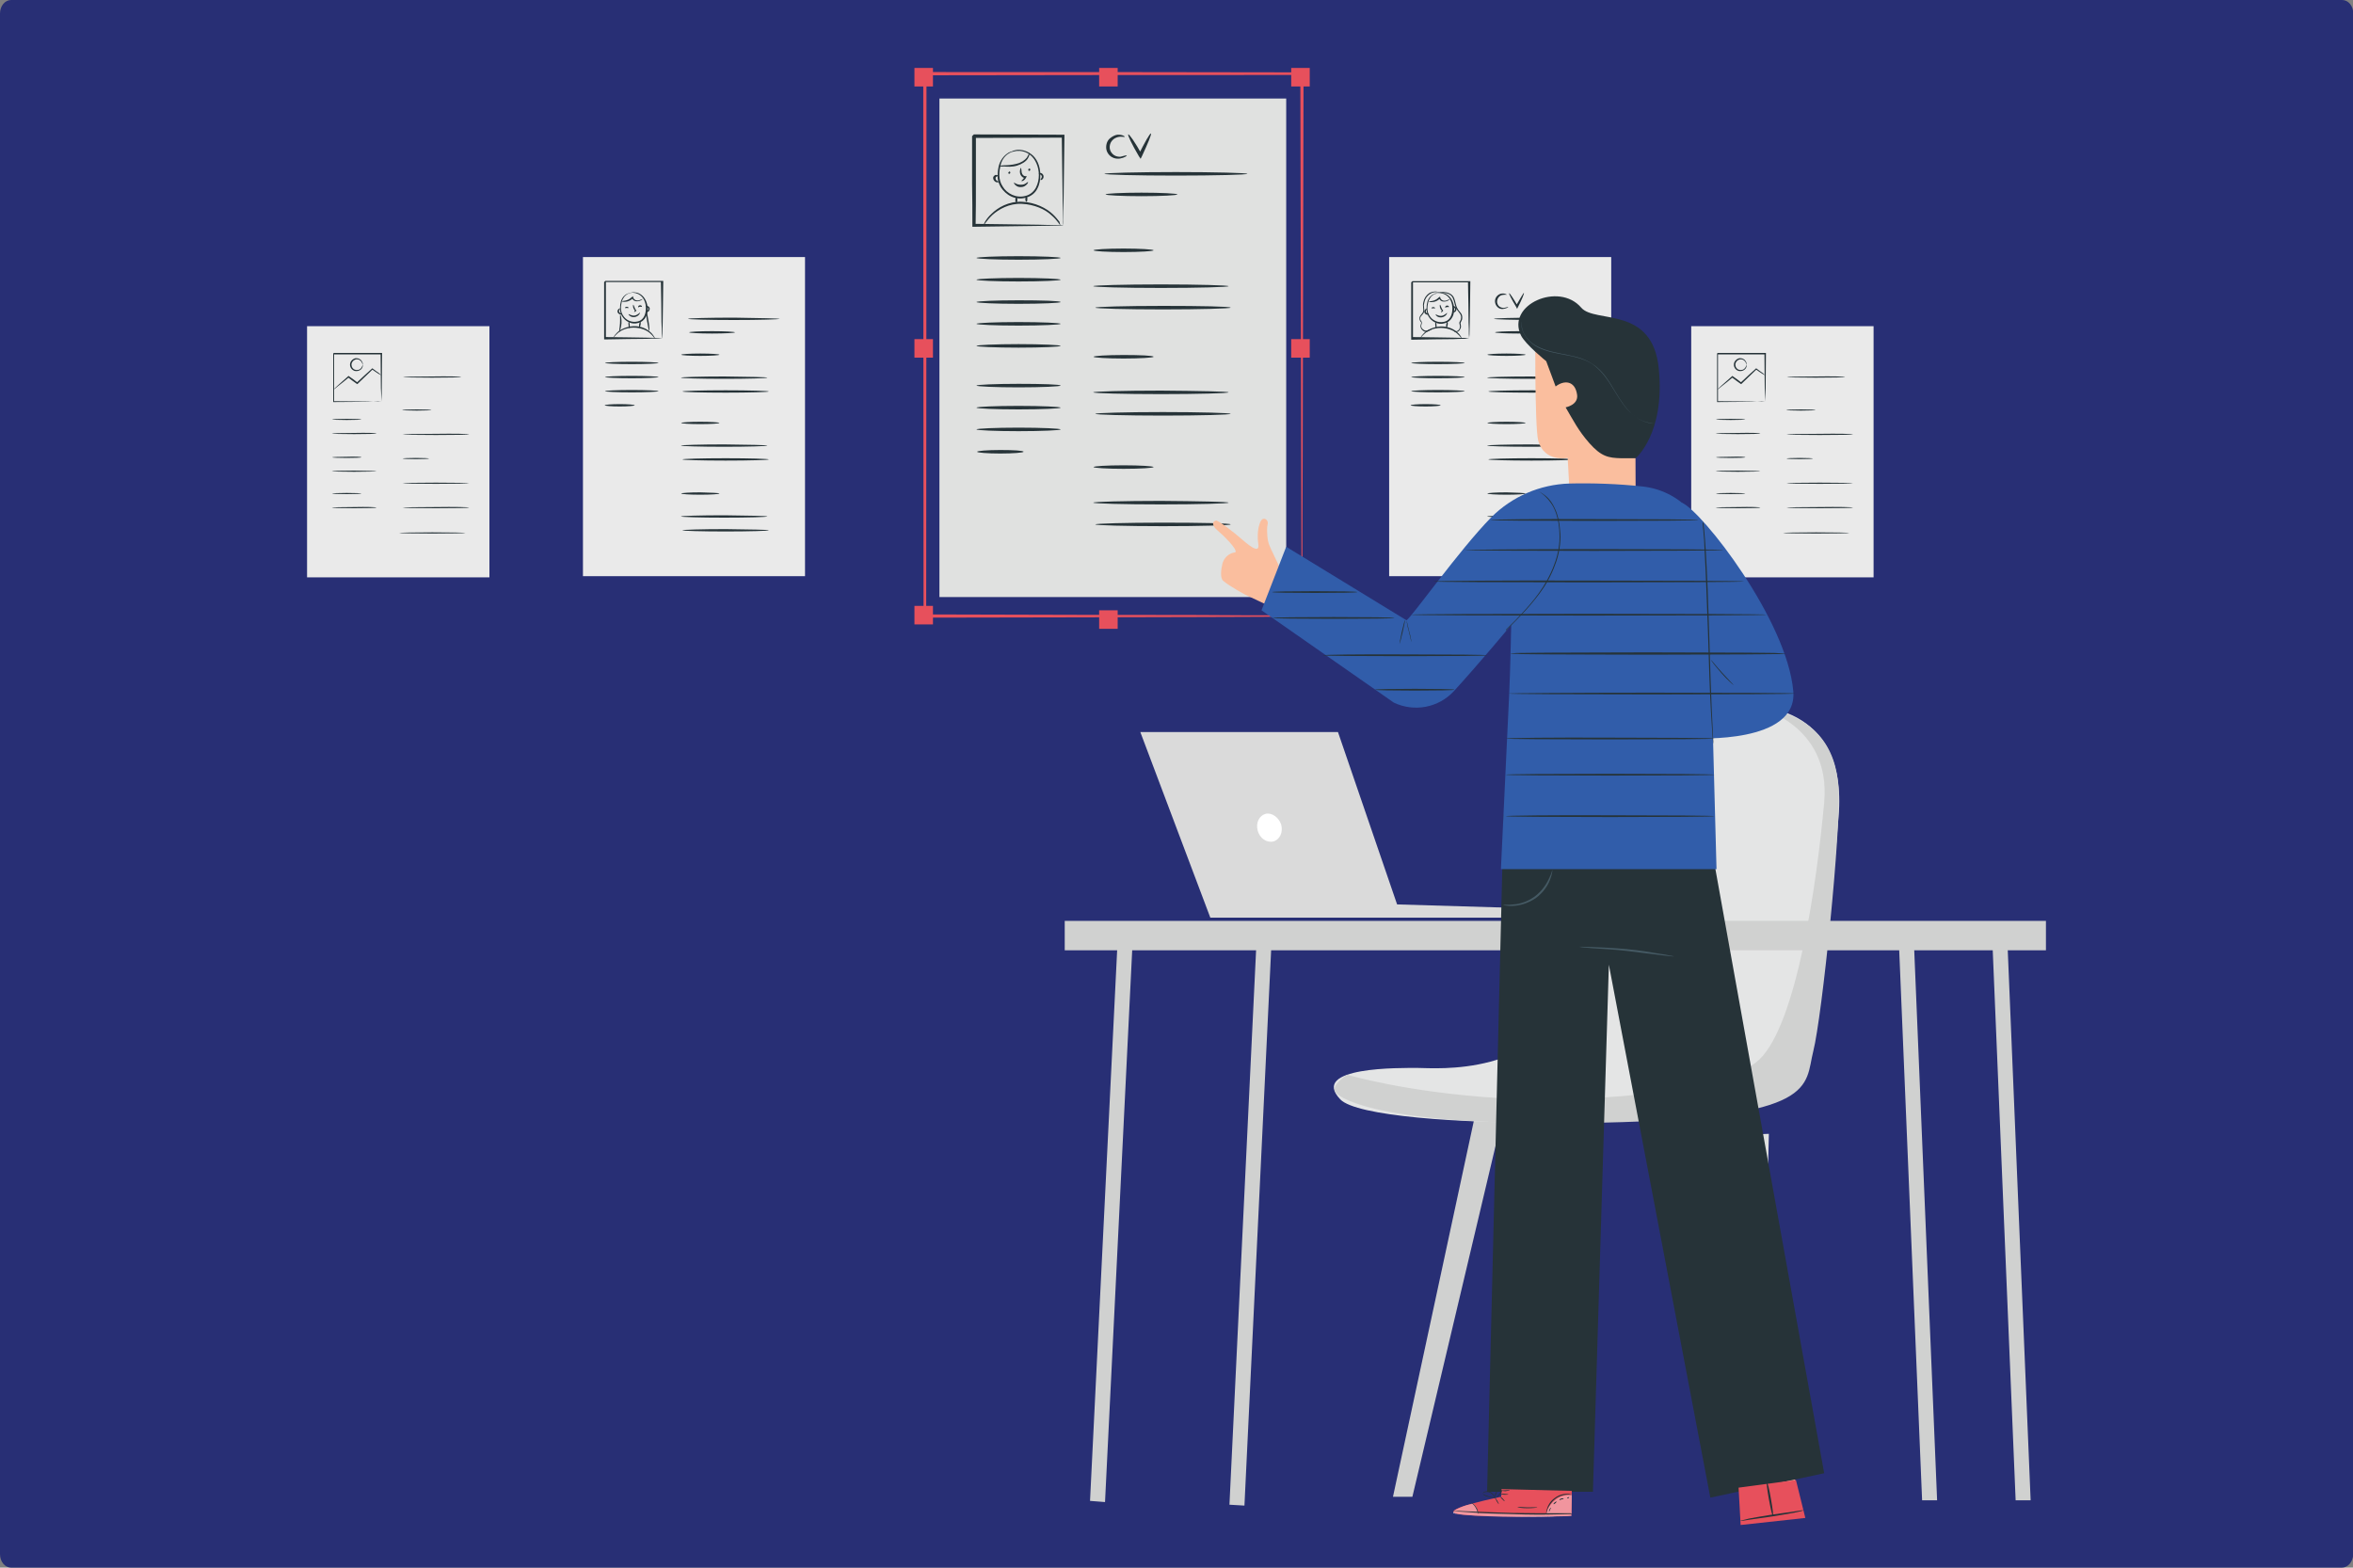 <?xml version="1.0" encoding="utf-8"?>
<!-- Generator: Adobe Illustrator 28.1.0, SVG Export Plug-In . SVG Version: 6.00 Build 0)  -->
<svg version="1.1" id="Layer_1" xmlns="http://www.w3.org/2000/svg" xmlns:xlink="http://www.w3.org/1999/xlink" x="0px" y="0px"
	 viewBox="0 0 800 533" style="enable-background:new 0 0 800 533;" xml:space="preserve">
<rect x="0" y="0" width="800" height="533" fill="#808080" stroke="none"/>
<style type="text/css">
	.st0{fill:#282F75;}
	.st1{fill:#D0D1D0;}
	.st2{fill:#E4E5E5;}
	.st3{fill:#DADADA;}
	.st4{fill:#FFFFFF;}
	.st5{fill:#EAEAEA;}
	.st6{fill:#263338;}
	.st7{fill:#E7505C;}
	.st8{fill:#E0E1E0;}
	.st9{fill:#FABE9E;}
	.st10{fill:#455A64;}
	.st11{fill:#315DAA;}
	.st12{fill:#F1959E;}
	.st13{fill:#F8BFC4;}
</style>
<path class="st0" d="M796.2,533H3.8c-2.1,0-3.8-2-3.8-4.6V4.6C0,2,1.7,0,3.8,0h792.5c2.1,0,3.8,2,3.8,4.6v523.8
	C800,531,798.3,533,796.2,533z"/>
<g>
	<g>
		<polygon class="st1" points="565.2,374.5 593.6,508.9 600.2,508.9 576.4,374.5 		"/>
		<polygon class="st1" points="511.7,376 480.2,508.9 473.6,508.9 502.3,375.5 		"/>
		<path class="st2" d="M594.4,240.1c0,0,34.1-2,30.7,37.6c-3.4,39.5-5.4,79.6-18.1,93.2c-12.7,13.6-140.6,14.1-151.3,2.9
			s20.5-10.7,26.4-10.7s42,3.4,53.7-27.4C547.6,305,544.7,238.1,594.4,240.1"/>
		<path class="st1" d="M596.6,240.2c0,0,26.1,5.4,23.6,32.7c-2.5,27.4-9.3,75.1-22,87.3c-12.7,12.2-62.4,14.8-89.3,13.1
			c-31.2-2-50.9-7.9-50.9-7.9s-5.7,3.6-3.9,6c1.8,2.4,17,11.9,90.7,10.3c73.9-1.6,68.7-12.5,71.7-24.3s9.5-75.3,8.6-89.3
			C624.3,254.1,617.3,242.7,596.6,240.2"/>
		<path class="st3" d="M575.2,293.4c0,2,1.3,3.6,2.8,3.6c1.6,0,2.8-1.7,2.8-3.6s-1.3-3.6-2.8-3.6
			C576.4,289.7,575.2,291.4,575.2,293.4"/>
		<path class="st3" d="M577.1,277.4c0.2,0.1-0.9,2-1,5.3c0,1.7,0.3,3.6,1.3,5.6c0.5,1,1.1,2,1.9,2.7c0.4,0.4,0.9,0.8,1.3,1.4
			s0.7,1.5,0.5,2.2c-0.3,1.5-1.1,2.5-1.5,3.5c-0.3,1.1-0.4,2.3-0.4,3.3c0,2.2,0.7,4,1.5,5.5c1.6,2.9,3.4,4.1,3.3,4.2
			c0,0-0.5-0.2-1.3-0.8c-0.8-0.6-1.8-1.6-2.6-3.1c-0.9-1.5-1.7-3.5-1.8-5.8c0-1.2,0-2.4,0.4-3.6c0.4-1.2,1.2-2.3,1.4-3.4
			c0.3-1.1-0.6-1.9-1.5-2.7c-0.9-1-1.5-2-2-3c-1-2.1-1.3-4.2-1.1-6c0.1-1.8,0.5-3,0.9-3.9C576.7,277.8,577,277.4,577.1,277.4"/>
		<path class="st3" d="M569.4,288.7c0.2,0,0,0.9,0.4,2.1c0.3,1.2,1.3,2.7,2.8,3.8c1.6,1.1,3.3,1.5,4.6,1.7c1.3,0.2,2.2,0.2,2.2,0.4
			c0,0.1-0.8,0.3-2.2,0.3s-3.3-0.3-5.1-1.6c-1.8-1.3-2.7-3.1-2.9-4.5C568.9,289.5,569.3,288.7,569.4,288.7"/>
		<polygon class="st1" points="653.5,510.1 658.6,510.1 650.5,315.3 645.4,315.5 		"/>
		<polygon class="st1" points="370.6,510.3 375.7,510.7 385.3,315.7 380.2,315.4 		"/>
		<polygon class="st1" points="418,511.6 423.1,511.9 432.4,318.4 427.3,318.1 		"/>
		<polygon class="st1" points="685.3,510.1 690.4,510.1 682.3,315.4 677.2,315.6 		"/>
		<rect x="362" y="313.1" class="st1" width="333.6" height="10"/>
		<polygon class="st3" points="387.7,248.9 411.5,312 519.5,312 518.8,308.8 475,307.5 454.9,248.9 		"/>
		<path class="st4" d="M435.6,280.4c0.7,2.6-0.5,5.1-2.7,5.7c-2.3,0.5-4.6-1.1-5.3-3.7c-0.7-2.6,0.5-5.1,2.7-5.7
			C432.4,276.2,434.8,277.9,435.6,280.4"/>
	</g>
	<rect x="575" y="110.9" class="st5" width="62" height="85.4"/>
	<g>
		<path class="st6" d="M627.3,128.2c0,0.1-4.4,0.2-9.9,0.2s-9.9-0.1-9.9-0.2c0-0.1,4.4-0.2,9.9-0.2
			C622.7,127.9,627.3,128,627.3,128.2"/>
		<path class="st6" d="M617.3,139.4c0,0.1-2.3,0.2-5,0.2s-5-0.1-5-0.2c0-0.1,2.3-0.2,5-0.2C615.1,139.2,617.3,139.3,617.3,139.4"/>
		<path class="st6" d="M593.4,142.6c0,0.1-2.3,0.2-5,0.2s-5-0.1-5-0.2c0-0.1,2.3-0.2,5-0.2C591.3,142.4,593.4,142.5,593.4,142.6"/>
		<path class="st6" d="M598.5,147.4c0,0.1-3.3,0.2-7.6,0.2c-4.1,0-7.6-0.1-7.6-0.2c0-0.1,3.3-0.2,7.6-0.2
			C595.2,147.1,598.5,147.2,598.5,147.4"/>
		<path class="st6" d="M593.4,155.5c0,0.1-2.3,0.2-5,0.2s-5-0.1-5-0.2s2.3-0.2,5-0.2C591.3,155.2,593.4,155.3,593.4,155.5"/>
		<path class="st6" d="M598.5,160.2c0,0.1-3.3,0.2-7.6,0.2c-4.1,0-7.6-0.1-7.6-0.2s3.3-0.2,7.6-0.2
			C595.2,160.1,598.5,160.1,598.5,160.2"/>
		<path class="st6" d="M593.4,167.8c0,0.1-2.3,0.2-5,0.2s-5-0.1-5-0.2c0-0.1,2.3-0.2,5-0.2C591.3,167.6,593.4,167.7,593.4,167.8"/>
		<path class="st6" d="M598.5,172.6c0,0.1-3.3,0.2-7.6,0.2c-4.1,0-7.6-0.1-7.6-0.2s3.3-0.2,7.6-0.2
			C595.2,172.3,598.5,172.4,598.5,172.6"/>
		<path class="st6" d="M630,147.7c0,0.1-5.1,0.2-11.3,0.2c-6.3,0-11.3-0.1-11.3-0.2c0-0.1,5.1-0.2,11.3-0.2
			C624.9,147.4,630,147.5,630,147.7"/>
		<path class="st6" d="M616.4,155.9c0,0.1-2,0.2-4.5,0.2c-2.5,0-4.5-0.1-4.5-0.2c0-0.1,2-0.2,4.5-0.2
			C614.3,155.7,616.4,155.8,616.4,155.9"/>
		<path class="st6" d="M630,164.3c0,0.1-5.1,0.2-11.3,0.2c-6.3,0-11.3-0.1-11.3-0.2s5.1-0.2,11.3-0.2
			C624.9,164.1,630,164.2,630,164.3"/>
		<path class="st6" d="M630,172.6c0,0.1-5.1,0.2-11.3,0.2c-6.3,0-11.3-0.1-11.3-0.2s5.1-0.2,11.3-0.2
			C624.9,172.3,630,172.4,630,172.6"/>
		<path class="st6" d="M628.8,181.2c0,0.1-5.1,0.2-11.3,0.2c-6.3,0-11.3-0.1-11.3-0.2c0-0.1,5.1-0.2,11.3-0.2
			C623.7,181,628.8,181.1,628.8,181.2"/>
		<path class="st6" d="M600.1,136.5c0,0,0-0.4,0-1.2c0-1,0-2.1-0.1-3.3c0-3.1-0.1-7.1-0.1-11.7l0.2,0.2c-4.8,0-10.3,0-16.2,0
			c-0.1,0.1,0.4-0.4,0.2-0.2l0,0l0,0l0,0l0,0v0.1v0.1v0.3v0.6v1.1c0,0.7,0,1.5,0,2.2c0,1.5,0,2.8,0,4.2c0,2.7,0,5.3,0,7.7l-0.2-0.2
			c4.6,0,8.6,0.1,11.7,0.1c1.3,0,2.4,0,3.3,0.1C599.7,136.5,600.1,136.5,600.1,136.5s-0.4,0-1.1,0c-1,0-2.1,0-3.2,0.1
			c-3.1,0-7.2,0.1-11.8,0.1h-0.2v-0.2c0-2.4,0-4.9,0-7.7c0-1.4,0-2.7,0-4.2c0-0.7,0-1.5,0-2.2v-1.1v-0.6v-0.3v-0.1v-0.1l0,0l0,0l0,0
			l0,0c-0.2,0.2,0.3-0.3,0.2-0.2c5.9,0,11.4,0,16.2,0h0.2v0.2c0,4.7-0.1,8.6-0.1,11.8c0,1.3,0,2.4-0.1,3.2
			C600.1,136.1,600.1,136.5,600.1,136.5"/>
		<path class="st6" d="M600.1,127.6c0,0-0.3-0.2-0.9-0.5c-0.8-0.5-1.5-1-2.2-1.5h0.2c-1.7,1.6-3.2,3.1-5,4.8l-0.1,0.1l-0.1,0.1
			l-0.2-0.1c-1.1-0.8-2.1-1.5-3-2.2h0.3c-1.2,1-2.5,2.1-3.7,3c-0.9,0.8-1.5,1.2-1.5,1.1c0,0,0.5-0.5,1.4-1.3
			c1.2-1.1,2.5-2.2,3.6-3.2l0.1-0.1l0.1,0.1c1,0.7,2,1.4,3,2.2h-0.3l0.1-0.1c1.8-1.7,3.3-3.1,5.1-4.7l0.1-0.1l0.1,0.1
			c0.7,0.5,1.4,1.1,2.2,1.6C599.9,127.3,600.1,127.6,600.1,127.6"/>
		<path class="st6" d="M593.8,124c-0.1,0,0-0.8-0.9-1.5c-0.4-0.3-1.1-0.5-1.7-0.2c-0.6,0.2-1.2,0.9-1.2,1.7c0,0.8,0.5,1.5,1.2,1.7
			c0.6,0.2,1.3,0.1,1.7-0.2C593.8,124.8,593.7,124,593.8,124c0-0.1,0.3,0.9-0.7,1.7c-0.5,0.4-1.3,0.6-2.1,0.4
			c-0.8-0.3-1.5-1.1-1.5-2.1c0-1,0.7-1.8,1.5-2.1c0.8-0.3,1.6,0,2.1,0.4C594.1,123.3,593.8,124.1,593.8,124"/>
	</g>
	<rect x="104.4" y="110.9" class="st5" width="62" height="85.4"/>
	<g>
		<path class="st6" d="M156.8,128.2c0,0.1-4.4,0.2-9.9,0.2c-5.5,0-9.9-0.1-9.9-0.2c0-0.1,4.4-0.2,9.9-0.2
			C152.2,127.9,156.8,128,156.8,128.2"/>
		<path class="st6" d="M146.7,139.4c0,0.1-2.3,0.2-5,0.2s-5-0.1-5-0.2c0-0.1,2.3-0.2,5-0.2S146.7,139.3,146.7,139.4"/>
		<path class="st6" d="M122.9,142.6c0,0.1-2.3,0.2-5,0.2c-2.7,0-5-0.1-5-0.2c0-0.1,2.3-0.2,5-0.2
			C120.7,142.4,122.9,142.5,122.9,142.6"/>
		<path class="st6" d="M128,147.4c0,0.1-3.3,0.2-7.6,0.2c-4.1,0-7.6-0.1-7.6-0.2c0-0.1,3.3-0.2,7.6-0.2
			C124.7,147.1,128,147.2,128,147.4"/>
		<path class="st6" d="M122.9,155.5c0,0.1-2.3,0.2-5,0.2c-2.7,0-5-0.1-5-0.2s2.3-0.2,5-0.2C120.7,155.2,122.9,155.3,122.9,155.5"/>
		<path class="st6" d="M128,160.2c0,0.1-3.3,0.2-7.6,0.2c-4.1,0-7.6-0.1-7.6-0.2s3.3-0.2,7.6-0.2C124.7,160.1,128,160.1,128,160.2"
			/>
		<path class="st6" d="M122.9,167.8c0,0.1-2.3,0.2-5,0.2c-2.7,0-5-0.1-5-0.2c0-0.1,2.3-0.2,5-0.2
			C120.7,167.6,122.9,167.7,122.9,167.8"/>
		<path class="st6" d="M128,172.6c0,0.1-3.3,0.2-7.6,0.2c-4.1,0-7.6-0.1-7.6-0.2s3.3-0.2,7.6-0.2C124.7,172.3,128,172.4,128,172.6"
			/>
		<path class="st6" d="M159.5,147.7c0,0.1-5.1,0.2-11.3,0.2c-6.3,0-11.3-0.1-11.3-0.2c0-0.1,5.1-0.2,11.3-0.2
			C154.4,147.4,159.5,147.5,159.5,147.7"/>
		<path class="st6" d="M145.9,155.9c0,0.1-2,0.2-4.5,0.2c-2.5,0-4.5-0.1-4.5-0.2c0-0.1,2-0.2,4.5-0.2
			C143.8,155.7,145.9,155.8,145.9,155.9"/>
		<path class="st6" d="M159.5,164.3c0,0.1-5.1,0.2-11.3,0.2c-6.3,0-11.3-0.1-11.3-0.2s5.1-0.2,11.3-0.2
			C154.4,164.1,159.5,164.2,159.5,164.3"/>
		<path class="st6" d="M159.5,172.6c0,0.1-5.1,0.2-11.3,0.2c-6.3,0-11.3-0.1-11.3-0.2s5.1-0.2,11.3-0.2
			C154.4,172.3,159.5,172.4,159.5,172.6"/>
		<path class="st6" d="M158.3,181.2c0,0.1-5.1,0.2-11.3,0.2c-6.3,0-11.3-0.1-11.3-0.2c0-0.1,5.1-0.2,11.3-0.2
			S158.3,181.1,158.3,181.2"/>
		<path class="st6" d="M129.6,136.5c0,0,0-0.4,0-1.2c0-1,0-2.1-0.1-3.3c0-3.1-0.1-7.1-0.1-11.7l0.2,0.2c-4.8,0-10.3,0-16.2,0
			c-0.1,0.1,0.4-0.4,0.2-0.2l0,0l0,0l0,0l0,0v0.1v0.1v0.3v0.6v1.1c0,0.7,0,1.5,0,2.2c0,1.5,0,2.8,0,4.2c0,2.7,0,5.3,0,7.7l-0.2-0.2
			c4.6,0,8.6,0.1,11.7,0.1c1.3,0,2.4,0,3.3,0.1C129.2,136.5,129.6,136.5,129.6,136.5s-0.4,0-1.1,0c-1,0-2.1,0-3.2,0.1
			c-3.1,0-7.2,0.1-11.8,0.1h-0.2v-0.2c0-2.4,0-4.9,0-7.7c0-1.4,0-2.7,0-4.2c0-0.7,0-1.5,0-2.2v-1.1v-0.6v-0.3v-0.1v-0.1l0,0l0,0l0,0
			l0,0c-0.2,0.2,0.3-0.3,0.2-0.2c5.9,0,11.4,0,16.2,0h0.2v0.2c0,4.7-0.1,8.6-0.1,11.8c0,1.3,0,2.4-0.1,3.2
			C129.6,136.1,129.6,136.5,129.6,136.5"/>
		<path class="st6" d="M129.6,127.6c0,0-0.3-0.2-0.9-0.5c-0.8-0.5-1.5-1-2.2-1.5h0.2c-1.7,1.6-3.2,3.1-5,4.8l-0.1,0.1l-0.1,0.1
			l-0.2-0.1c-1.1-0.8-2.1-1.5-3-2.2h0.3c-1.2,1-2.5,2.1-3.7,3c-0.9,0.8-1.5,1.2-1.5,1.1c0,0,0.5-0.5,1.4-1.3
			c1.2-1.1,2.5-2.2,3.6-3.2l0.1-0.1l0.1,0.1c1,0.7,2,1.4,3,2.2h-0.3l0.1-0.1c1.8-1.7,3.3-3.1,5.1-4.7l0.1-0.1l0.1,0.1
			c0.7,0.5,1.4,1.1,2.2,1.6C129.4,127.3,129.6,127.6,129.6,127.6"/>
		<path class="st6" d="M123.3,124c-0.1,0,0-0.8-0.9-1.5c-0.4-0.3-1.1-0.5-1.7-0.2c-0.6,0.2-1.2,0.9-1.2,1.7c0,0.8,0.5,1.5,1.2,1.7
			c0.6,0.2,1.3,0.1,1.7-0.2C123.3,124.8,123.2,124,123.3,124c0-0.1,0.3,0.9-0.7,1.7c-0.5,0.4-1.3,0.6-2.1,0.4
			c-0.8-0.3-1.5-1.1-1.5-2.1c0-1,0.7-1.8,1.5-2.1s1.6,0,2.1,0.4C123.6,123.3,123.3,124.1,123.3,124"/>
	</g>
	<rect x="310.9" y="23.1" class="st7" width="6.3" height="6.3"/>
	<rect x="310.9" y="115.3" class="st7" width="6.3" height="6.3"/>
	<rect x="439" y="115.3" class="st7" width="6.3" height="6.3"/>
	<rect x="310.9" y="206" class="st7" width="6.3" height="6.3"/>
	<rect x="373.7" y="23.1" class="st7" width="6.3" height="6.3"/>
	<rect x="373.7" y="207.5" class="st7" width="6.3" height="6.3"/>
	<rect x="439" y="23.1" class="st7" width="6.3" height="6.3"/>
	<rect x="439" y="207.5" class="st7" width="6.3" height="6.3"/>
	<g>
		<path class="st7" d="M442.6,209.5c0,0,0-0.3,0-0.9c0-0.6,0-1.5,0-2.6c0-2.4,0-5.7-0.1-10.1c0-8.8-0.1-21.7-0.1-38
			c-0.1-32.5-0.2-78.6-0.3-132.9l0.5,0.5c-38.8,0-82.4,0-128.2,0.1l0,0L315,25c0,69.3-0.1,133.2-0.1,184.4l-0.5-0.5
			c38.9,0.1,70.9,0.2,93.2,0.2c11.2,0.1,19.8,0.1,25.8,0.1c2.9,0,5.2,0,6.8,0.1C441.7,209.5,442.6,209.5,442.6,209.5s-0.8,0-2.3,0.1
			c-1.6,0-3.8,0-6.7,0.1c-6,0-14.6,0.1-25.7,0.1c-22.4,0.1-54.4,0.1-93.5,0.2H314v-0.5c0-51.2-0.1-115.2-0.1-184.4v-0.6h0.6l0,0
			c45.8,0,89.3,0,128.2,0.1h0.5v0.5c-0.1,54.4-0.2,100.7-0.3,133.2c-0.1,16.2-0.1,29-0.1,37.9c0,4.3,0,7.7-0.1,10c0,1.1,0,2,0,2.6
			C442.6,209.2,442.6,209.5,442.6,209.5"/>
	</g>
	<rect x="319.4" y="33.5" class="st8" width="117.9" height="169.5"/>
	<g>
		<path class="st6" d="M392.2,85.1c0,0.3-4.5,0.6-10.2,0.6c-5.6,0-10.2-0.3-10.2-0.6c0-0.3,4.5-0.6,10.2-0.6
			C387.6,84.5,392.2,84.8,392.2,85.1"/>
		<path class="st6" d="M360.6,87.7c0,0.3-6.4,0.6-14.3,0.6c-7.9,0-14.3-0.3-14.3-0.6s6.4-0.6,14.3-0.6
			C354.2,87.1,360.6,87.4,360.6,87.7"/>
		<path class="st6" d="M360.6,95.1c0,0.3-6.4,0.6-14.3,0.6c-7.9,0-14.3-0.3-14.3-0.6c0-0.3,6.4-0.6,14.3-0.6
			C354.2,94.5,360.6,94.8,360.6,95.1"/>
		<path class="st6" d="M360.6,102.7c0,0.3-6.4,0.6-14.3,0.6c-7.9,0-14.3-0.3-14.3-0.6s6.4-0.6,14.3-0.6
			C354.2,102.1,360.6,102.3,360.6,102.7"/>
		<path class="st6" d="M360.6,110.1c0,0.3-6.4,0.6-14.3,0.6c-7.9,0-14.3-0.3-14.3-0.6c0-0.3,6.4-0.6,14.3-0.6
			C354.2,109.5,360.6,109.8,360.6,110.1"/>
		<path class="st6" d="M360.6,117.6c0,0.3-6.4,0.6-14.3,0.6c-7.9,0-14.3-0.3-14.3-0.6s6.4-0.6,14.3-0.6
			C354.2,117,360.6,117.3,360.6,117.6"/>
		<path class="st6" d="M360.6,131.1c0,0.3-6.4,0.6-14.3,0.6c-7.9,0-14.3-0.3-14.3-0.6s6.4-0.6,14.3-0.6
			C354.2,130.5,360.6,130.7,360.6,131.1"/>
		<path class="st6" d="M360.6,138.6c0,0.3-6.4,0.6-14.3,0.6c-7.9,0-14.3-0.3-14.3-0.6s6.4-0.6,14.3-0.6
			C354.2,138,360.6,138.3,360.6,138.6"/>
		<path class="st6" d="M360.6,146c0,0.3-6.4,0.6-14.3,0.6c-7.9,0-14.3-0.3-14.3-0.6s6.4-0.6,14.3-0.6
			C354.2,145.4,360.6,145.7,360.6,146"/>
		<path class="st6" d="M348,153.6c0,0.3-3.5,0.6-7.9,0.6s-7.9-0.3-7.9-0.6s3.5-0.6,7.9-0.6S348,153.2,348,153.6"/>
		<path class="st6" d="M417.7,97.3c0,0.3-10.3,0.6-23,0.6c-12.7,0-23-0.3-23-0.6c0-0.3,10.3-0.6,23-0.6
			C407.4,96.7,417.7,97,417.7,97.3"/>
		<path class="st6" d="M418.4,104.6c0,0.3-10.3,0.6-23,0.6s-23-0.3-23-0.6s10.3-0.6,23-0.6C408.1,104,418.4,104.2,418.4,104.6"/>
		<path class="st6" d="M392.2,121.3c0,0.3-4.5,0.6-10.2,0.6c-5.6,0-10.2-0.3-10.2-0.6s4.5-0.6,10.2-0.6
			C387.6,120.7,392.2,120.9,392.2,121.3"/>
		<path class="st6" d="M417.7,133.4c0,0.3-10.3,0.6-23,0.6c-12.7,0-23-0.3-23-0.6c0-0.3,10.3-0.6,23-0.6
			C407.4,132.9,417.7,133.1,417.7,133.4"/>
		<path class="st6" d="M418.4,140.7c0,0.3-10.3,0.6-23,0.6s-23-0.3-23-0.6c0-0.3,10.3-0.6,23-0.6
			C408.1,140.1,418.4,140.4,418.4,140.7"/>
		<path class="st6" d="M392.2,158.8c0,0.3-4.5,0.6-10.2,0.6c-5.6,0-10.2-0.3-10.2-0.6s4.5-0.6,10.2-0.6
			C387.6,158.2,392.2,158.5,392.2,158.8"/>
		<path class="st6" d="M417.7,170.9c0,0.3-10.3,0.6-23,0.6c-12.7,0-23-0.3-23-0.6c0-0.3,10.3-0.6,23-0.6
			C407.4,170.4,417.7,170.6,417.7,170.9"/>
		<path class="st6" d="M418.4,178.3c0,0.3-10.3,0.6-23,0.6s-23-0.3-23-0.6c0-0.3,10.3-0.6,23-0.6
			C408.1,177.7,418.4,177.9,418.4,178.3"/>
		<path class="st6" d="M361.5,76.6c0,0-0.1-0.8-0.1-2.3c0-1.6-0.1-3.6-0.1-6.2c-0.1-5.4-0.2-12.9-0.3-21.8l0.5,0.5
			c-8.8,0-19.2,0.1-30.3,0.1c-0.1,0.1,1.1-1.1,0.6-0.6l0,0l0,0l0,0v0.1v0.1v0.3v0.5v1.1v2.1c0,1.4,0,2.7,0,4c0,2.6,0,5.3,0,7.8
			c0,5.1,0,9.9-0.1,14.3l-0.5-0.5c8.9,0.1,16.4,0.2,21.8,0.3c2.6,0.1,4.6,0.1,6.2,0.1C360.7,76.5,361.5,76.5,361.5,76.6
			c0,0-0.7,0.1-2.1,0.1c-1.6,0-3.6,0.1-6.1,0.1c-5.5,0.1-13,0.2-22.2,0.3h-0.5v-0.5c0-4.4,0-9.2-0.1-14.3c0-2.6,0-5.2,0-7.8
			c0-1.4,0-2.6,0-4v-2.1v-1.1v-0.5v-0.3v-0.1v-0.1l0,0l0,0l0,0c-0.5,0.5,0.7-0.7,0.6-0.6c11.1,0,21.5,0.1,30.3,0.1h0.5v0.5
			c-0.1,9-0.2,16.6-0.3,22.2c-0.1,2.6-0.1,4.5-0.1,6.1C361.6,75.9,361.5,76.6,361.5,76.6"/>
		<path class="st6" d="M424.1,59.1c0,0.3-10.9,0.6-24.3,0.6s-24.3-0.3-24.3-0.6c0-0.3,10.9-0.6,24.3-0.6S424.1,58.8,424.1,59.1"/>
		<path class="st6" d="M400.3,66.1c0,0.3-5.4,0.6-12.2,0.6c-6.7,0-12.2-0.3-12.2-0.6c0-0.3,5.4-0.6,12.2-0.6
			C394.8,65.5,400.3,65.8,400.3,66.1"/>
		<path class="st6" d="M383.1,52.9c0,0.1-0.7,0.7-2.3,1C380,54,379,54,378,53.4c-1-0.6-1.8-1.7-1.9-3c-0.1-1.4,0.4-2.6,1.2-3.3
			s1.8-1.2,2.6-1.3c1.7-0.1,2.6,0.6,2.5,0.7c-0.1,0.2-1-0.2-2.3,0.1c-0.7,0.2-1.4,0.5-2,1.2s-0.9,1.6-0.8,2.6c0.1,1,0.7,1.8,1.4,2.3
			c0.7,0.5,1.5,0.6,2.2,0.6C382.1,53,383,52.7,383.1,52.9"/>
		<path class="st6" d="M391.3,45.4c0.3,0.2-1.1,3.5-3,7.6l0,0l-0.5,1l-0.6-0.9c-2.3-3.9-3.9-7.2-3.6-7.4c0.3-0.2,2.4,2.8,4.6,6.8
			l-1.1,0.1l0,0C389.2,48.4,391,45.2,391.3,45.4"/>
		<path class="st6" d="M360.5,76.6c-0.1,0.1-0.9-1.6-3-3.4c-2.1-2-5.8-3.7-10.1-3.9s-7.9,1.9-10,3.8c-2.1,2-2.8,3.5-3,3.5
			c0,0,0.1-0.5,0.5-1.2c0.4-0.7,1.1-1.7,2.2-2.7c2.1-2.1,5.8-4.3,10.4-4.1c4.5,0.2,8.3,2.2,10.4,4.2c1.1,1,1.8,2,2.3,2.6
			C360.4,76.1,360.5,76.6,360.5,76.6"/>
		<path class="st6" d="M343.7,51.7c0,0,0.5-0.5,1.8-0.7c1.2-0.2,3.2,0,5.1,1.4c1.9,1.4,3.1,4,3.1,7.1c0,1.5-0.2,3.1-1,4.6
			c-0.7,1.5-2.2,2.7-3.9,3.1c-1.7,0.5-3.5,0.3-5-0.4c-1.5-0.7-2.7-1.9-3.5-3.1c-0.8-1.3-1.2-2.7-1.1-4.1c0-1.3,0.2-2.6,0.5-3.6
			c0.7-2.2,2.2-3.5,3.2-4.1c1.2-0.6,1.9-0.6,1.9-0.6c0,0.1-0.7,0.2-1.7,0.8c-1.1,0.6-2.4,1.9-2.9,4c-0.5,2.1-0.9,4.9,0.7,7.3
			c1.4,2.4,4.6,4.1,7.8,3.2c1.6-0.4,2.8-1.5,3.5-2.8c0.7-1.4,1-2.8,1-4.3c0-2.8-1.2-5.4-2.8-6.7c-1.7-1.4-3.5-1.6-4.7-1.5
			C344.4,51.5,343.8,51.8,343.7,51.7"/>
		<path class="st6" d="M350,57.3c0.2,0,0.3,0.2,0.3,0.4c0,0.2-0.2,0.4-0.4,0.4c-0.2,0-0.3-0.2-0.3-0.4
			C349.6,57.5,349.8,57.3,350,57.3"/>
		<path class="st6" d="M343.2,58.3c0.2,0,0.3,0.2,0.3,0.4c0,0.2-0.2,0.4-0.4,0.4s-0.3-0.2-0.3-0.4C343,58.5,343.1,58.3,343.2,58.3"
			/>
		<path class="st6" d="M339.6,56.4c0-0.1,0.7-0.1,1.8-0.2c1.1,0,2.6-0.1,4.2-0.5s2.8-1.2,3.5-2.1c0.6-0.9,0.7-1.6,0.9-1.6
			c0.1,0,0.1,0.8-0.5,1.8c-0.6,1.1-2.1,2-3.7,2.5s-3.2,0.4-4.4,0.3C340.3,56.7,339.6,56.5,339.6,56.4"/>
		<path class="st6" d="M339.7,61.8c0,0.1-0.2,0.2-0.7,0.2c-0.4,0-1.1-0.4-1.3-1.2c-0.1-0.4,0-0.8,0.3-1c0.2-0.3,0.6-0.4,0.8-0.3
			c0.5,0,0.7,0.4,0.6,0.4c-0.1,0.1-0.3,0-0.5,0.1c-0.3,0.1-0.5,0.4-0.4,0.8C338.6,61.6,339.7,61.7,339.7,61.8"/>
		<path class="st6" d="M353.7,61.1c0-0.1,0.6-0.6,0.5-1.2c-0.2-0.6-0.9-0.7-1-0.9c0-0.1,0.2-0.3,0.5-0.2c0.4,0,0.9,0.3,1.1,1
			c0.1,0.7-0.3,1.2-0.6,1.3C354,61.3,353.7,61.2,353.7,61.1"/>
		<path class="st6" d="M349.5,61.9c0.1,0,0,0.4-0.4,0.8c-0.4,0.4-1,0.9-1.9,0.9c-0.9,0.1-1.6-0.3-2-0.7c-0.4-0.4-0.5-0.7-0.5-0.8
			c0.1-0.1,1,0.8,2.5,0.7C348.5,62.9,349.3,61.8,349.5,61.9"/>
		<path class="st6" d="M347.3,61.5c-0.1-0.1,0.7-0.5,1-1.4l0.4,0.4c-0.4,0.1-0.9-0.1-1.2-0.4c-0.8-0.7-0.8-1.7-0.7-2.2
			c0.1-0.5,0.2-0.9,0.3-0.8c0.1,0,0.1,0.4,0.2,0.9c0,0.5,0.1,1.2,0.6,1.6c0.2,0.2,0.4,0.3,0.7,0.3h0.5l-0.2,0.4
			C348.3,61.6,347.2,61.7,347.3,61.5"/>
		<path class="st6" d="M345.6,68.9c-0.2,0-0.4-0.4-0.4-0.9s0.1-1,0.3-1s0.4,0.4,0.4,0.9C345.9,68.5,345.8,68.9,345.6,68.9"/>
		<path class="st6" d="M349,68.6c-0.2,0-0.4-0.4-0.4-0.9s0.1-1,0.3-1s0.4,0.4,0.4,0.9C349.3,68.2,349.2,68.6,349,68.6"/>
	</g>
	<rect x="472.3" y="87.4" class="st5" width="75.5" height="108.5"/>
	<g>
		<path class="st6" d="M518.7,120.6c0,0.2-2.9,0.4-6.5,0.4c-3.6,0-6.5-0.2-6.5-0.4s2.9-0.4,6.5-0.4
			C515.7,120.2,518.7,120.4,518.7,120.6"/>
		<path class="st6" d="M498,123.4c0,0.2-4.1,0.4-9.1,0.4c-5.1,0-9.1-0.2-9.1-0.4c0-0.2,4.1-0.4,9.1-0.4
			C493.8,123,498,123.2,498,123.4"/>
		<path class="st6" d="M498,128.2c0,0.2-4.1,0.4-9.1,0.4c-5.1,0-9.1-0.2-9.1-0.4c0-0.2,4.1-0.4,9.1-0.4
			C493.8,127.8,498,128,498,128.2"/>
		<path class="st6" d="M498,133c0,0.2-4.1,0.4-9.1,0.4c-5.1,0-9.1-0.2-9.1-0.4c0-0.2,4.1-0.4,9.1-0.4C493.8,132.6,498,132.8,498,133
			"/>
		<path class="st6" d="M489.8,137.8c0,0.2-2.3,0.4-5.1,0.4c-2.8,0-5.1-0.2-5.1-0.4c0-0.2,2.3-0.4,5.1-0.4
			C487.6,137.4,489.8,137.6,489.8,137.8"/>
		<path class="st6" d="M535,128.4c0,0.2-6.6,0.4-14.7,0.4s-14.7-0.2-14.7-0.4c0-0.2,6.6-0.4,14.7-0.4
			C528.4,128.1,535,128.2,535,128.4"/>
		<path class="st6" d="M535.4,133.1c0,0.2-6.6,0.4-14.7,0.4s-14.7-0.2-14.7-0.4c0-0.2,6.6-0.4,14.7-0.4
			C528.9,132.7,535.4,132.9,535.4,133.1"/>
		<path class="st6" d="M518.7,143.8c0,0.2-2.9,0.4-6.5,0.4c-3.6,0-6.5-0.2-6.5-0.4c0-0.2,2.9-0.4,6.5-0.4
			C515.7,143.4,518.7,143.6,518.7,143.8"/>
		<path class="st6" d="M535,151.5c0,0.2-6.6,0.4-14.7,0.4s-14.7-0.2-14.7-0.4c0-0.2,6.6-0.4,14.7-0.4
			C528.4,151.2,535,151.3,535,151.5"/>
		<path class="st6" d="M535.4,156.2c0,0.2-6.6,0.4-14.7,0.4s-14.7-0.2-14.7-0.4c0-0.2,6.6-0.4,14.7-0.4S535.4,156,535.4,156.2"/>
		<path class="st6" d="M518.7,167.8c0,0.2-2.9,0.4-6.5,0.4c-3.6,0-6.5-0.2-6.5-0.4c0-0.2,2.9-0.4,6.5-0.4
			C515.7,167.5,518.7,167.6,518.7,167.8"/>
		<path class="st6" d="M535,175.6c0,0.2-6.6,0.4-14.7,0.4s-14.7-0.2-14.7-0.4c0-0.2,6.6-0.4,14.7-0.4
			C528.4,175.3,535,175.4,535,175.6"/>
		<path class="st6" d="M535.4,180.3c0,0.2-6.6,0.4-14.7,0.4s-14.7-0.2-14.7-0.4c0-0.2,6.6-0.4,14.7-0.4
			C528.9,180,535.4,180.1,535.4,180.3"/>
		<path class="st6" d="M539.1,108.4c0,0.2-7,0.4-15.6,0.4c-8.6,0-15.6-0.2-15.6-0.4c0-0.2,7-0.4,15.6-0.4S539.1,108.3,539.1,108.4"
			/>
		<path class="st6" d="M523.9,113c0,0.2-3.5,0.4-7.8,0.4c-4.3,0-7.8-0.2-7.8-0.4c0-0.2,3.4-0.4,7.8-0.4
			C520.3,112.6,523.9,112.8,523.9,113"/>
		<path class="st6" d="M512.8,104.4c0,0.1-0.5,0.4-1.5,0.6c-0.5,0.1-1.2,0.1-1.8-0.3c-0.6-0.4-1.1-1.1-1.2-2
			c-0.2-1.8,1.4-2.9,2.4-2.9c1.1-0.1,1.6,0.4,1.6,0.4c0,0.1-0.6-0.1-1.5,0.1c-0.9,0.1-1.9,1.1-1.8,2.5c0.1,0.6,0.4,1.2,0.9,1.5
			c0.5,0.3,1,0.4,1.4,0.4C512.2,104.5,512.8,104.3,512.8,104.4"/>
		<path class="st6" d="M518.1,99.6c0.2,0.1-0.7,2.3-2,4.8l0,0l-0.3,0.6l-0.3-0.6c-1.5-2.5-2.6-4.6-2.4-4.7c0.2-0.1,1.5,1.9,2.9,4.3
			h-0.6l0,0C516.8,101.6,518,99.5,518.1,99.6"/>
		<path class="st6" d="M499.5,115.1c0,0,0-0.5-0.1-1.5c0-1.1,0-2.5-0.1-4c0-3.6-0.1-8.3-0.2-13.9l0.3,0.3c-5.7,0-12.4,0-19.4,0
			c-0.1,0.1,0.7-0.7,0.4-0.4l0,0l0,0l0,0l0,0v0.1v0.2v0.3v0.7v1.3c0,0.9,0,1.8,0,2.6c0,1.7,0,3.4,0,5c0,3.2,0,6.3,0,9.1l-0.3-0.3
			c5.6,0.1,10.4,0.1,13.9,0.2c1.6,0,2.8,0.1,4,0.1C498.9,115,499.5,115.1,499.5,115.1s-0.4,0-1.4,0.1c-1.1,0-2.4,0-3.9,0.1
			c-3.6,0-8.4,0.1-14.1,0.2h-0.3v-0.3c0-2.8,0-5.9,0-9.1c0-1.7,0-3.3,0-5c0-0.9,0-1.8,0-2.6v-1.3v-0.7v-0.3v-0.2V96l0,0l0,0l0,0l0,0
			c-0.3,0.3,0.4-0.4,0.4-0.4c7.1,0,13.7,0,19.4,0h0.3v0.3c-0.1,5.7-0.1,10.5-0.2,14.1c0,1.6-0.1,2.8-0.1,3.9
			C499.5,114.6,499.5,115.1,499.5,115.1"/>
		<path class="st6" d="M487.9,100c0,0,0.4-0.3,1.2-0.5c0.8-0.1,2.1,0,3.2,0.9c1.2,0.9,2,2.6,2.1,4.5c0,1-0.1,2-0.6,2.9
			c-0.5,1-1.4,1.8-2.6,2.1c-2.3,0.7-4.5-0.6-5.5-2.3c-0.5-0.8-0.7-1.8-0.7-2.6s0.1-1.7,0.3-2.4c0.4-1.4,1.4-2.3,2.1-2.6
			c0.7-0.4,1.2-0.4,1.2-0.4s-0.4,0.1-1.1,0.5c-0.7,0.4-1.5,1.2-1.9,2.6c-0.3,1.3-0.6,3.1,0.4,4.6c0.9,1.6,2.9,2.6,5,2.1
			c2.2-0.5,2.8-2.7,2.8-4.5c0-1.9-0.7-3.4-1.8-4.3c-1.1-0.9-2.3-1-3-1C488.3,99.8,487.9,100.1,487.9,100"/>
		<path class="st6" d="M494,106.1c0-0.1,0.7-0.3,0.7-1c-0.1-0.7-0.9-0.8-0.8-0.9c0-0.1,0.2-0.2,0.5-0.1c0.3,0.1,0.8,0.4,0.8,0.9
			c0,0.6-0.3,1-0.6,1.1C494.3,106.3,494,106.2,494,106.1"/>
		<path class="st6" d="M485.2,105c0,0.1-0.6,0.5-0.4,1.1c0.2,0.6,1,0.6,1,0.7c0,0.1-0.1,0.2-0.5,0.2c-0.3,0-0.8-0.2-1-0.7
			s0.1-1,0.4-1.2C485,104.9,485.2,105,485.2,105"/>
		<path class="st6" d="M492,106.4c0.1,0-0.3,1.2-1.8,1.5c-1.5,0.2-2.2-0.9-2.1-1c0.1-0.1,0.9,0.6,2,0.5
			C491.3,107.2,491.9,106.3,492,106.4"/>
		<path class="st6" d="M492.9,101.8c0,0-0.3,0.3-1,0.6c-0.4,0.1-0.8,0.2-1.4,0.1c-0.5-0.1-1.1-0.5-1.2-1.2l0.4,0.1l-0.1,0.1
			c-0.8,0.8-1.9,1.2-2.6,1.2c-0.8,0.1-1.2-0.1-1.2-0.2c0-0.1,2,0.1,3.4-1.4h0.1l0.3-0.3l0.1,0.5c0.1,0.4,0.5,0.7,0.9,0.9
			c0.4,0.1,0.8,0.1,1.1,0C492.4,101.9,492.8,101.7,492.9,101.8"/>
		<path class="st6" d="M497,115.1c-0.1,0.1-0.5-0.8-1.7-1.8c-1.2-1-3.1-1.8-5.5-1.8c-2.3,0-4.3,0.9-5.4,1.9c-1.2,1-1.6,1.9-1.7,1.9
			c0,0,0.1-0.2,0.3-0.6c0.2-0.4,0.6-0.9,1.2-1.5c1.1-1.1,3.2-2.1,5.6-2.2c2.5-0.1,4.5,0.9,5.7,2c0.6,0.5,1,1.1,1.2,1.4
			C496.9,114.8,497,115.1,497,115.1"/>
		<path class="st6" d="M489.9,106.1c0-0.1,0.2-0.3,0.4-0.6v0.2c-0.2-0.2-0.3-0.4-0.5-0.6c-0.4-0.8-0.3-1.5-0.2-1.5s0.3,0.6,0.6,1.3
			c0.1,0.2,0.2,0.4,0.4,0.6l0.1,0.1l-0.1,0.1C490.3,106.2,489.9,106.2,489.9,106.1"/>
		<path class="st6" d="M492.6,104.4c-0.1,0.1-0.4-0.1-0.6,0c-0.3,0-0.5,0.2-0.6,0.2s-0.1-0.6,0.5-0.7
			C492.5,103.8,492.7,104.3,492.6,104.4"/>
		<path class="st6" d="M487.9,104.8c-0.1,0.1-0.3,0-0.6,0c-0.3,0-0.5,0.1-0.6,0s0.2-0.4,0.6-0.4C487.8,104.4,488,104.8,487.9,104.8"
			/>
		<path class="st6" d="M486.8,112c0,0-0.3,0.2-0.7,0.4c-0.2,0.1-0.5,0.3-0.9,0.4c-0.4,0.1-0.9,0-1.3-0.3c-0.4-0.3-0.8-0.7-0.9-1.3
			c-0.1-0.3,0-0.6,0.1-1c0.1-0.3,0.2-0.5,0-0.7c-0.4-0.4-0.7-1.3-0.3-2s1-1.1,1.1-1.7c0.1-0.6-0.1-1.3-0.1-2s0.2-1.4,0.4-2
			c0.5-1.2,1.4-2.1,2.3-2.4c1.9-0.7,3,0.1,2.9,0.1c0,0.1-1.2-0.6-2.8,0.2c-0.8,0.4-1.6,1.1-2.1,2.3c-0.2,0.6-0.3,1.2-0.4,1.8
			c0,0.6,0.2,1.3,0.1,2.1c-0.2,0.9-0.9,1.3-1.2,1.8c-0.3,0.6-0.1,1.1,0.3,1.6c0.2,0.3,0.1,0.8,0,1c-0.1,0.3-0.1,0.5-0.1,0.7
			c0.1,0.5,0.4,0.9,0.8,1.1c0.7,0.6,1.5,0.2,1.9,0C486.5,112,486.7,111.9,486.8,112"/>
		<path class="st6" d="M494.1,112.5c0,0,0.3,0,0.8,0.1c0.5,0.1,1.2-0.3,1.4-1.1c0.1-0.4,0.1-0.8-0.1-1.4c-0.1-0.3,0-0.7,0.2-0.9
			c0.1-0.3,0.3-0.5,0.3-0.8c0.1-0.5,0.1-1.1-0.3-1.7c-0.3-0.5-0.8-1-1.2-1.6c-0.7-1.3-0.7-2.6-1.2-3.6c-0.4-1.1-1.4-1.6-2.3-1.8
			c-1.7-0.3-2.8-0.1-2.8-0.2c0,0,1.1-0.4,2.9-0.1c0.9,0.2,2.1,0.7,2.6,2c0.5,1.2,0.5,2.5,1.2,3.6c0.3,0.6,0.8,1,1.2,1.6
			c0.4,0.6,0.4,1.4,0.3,2c-0.2,0.7-0.7,1.1-0.5,1.5c0.1,0.5,0.2,1.1,0,1.5c-0.2,0.5-0.4,0.8-0.8,1.1c-0.4,0.2-0.7,0.2-1,0.2
			C494.4,112.6,494.1,112.5,494.1,112.5"/>
		<path class="st6" d="M488.3,111.7c-0.1,0-0.3-0.5-0.3-1.1c-0.1-0.6,0-1.1,0.1-1.1s0.3,0.5,0.3,1.1
			C488.5,111.2,488.5,111.7,488.3,111.7"/>
		<path class="st6" d="M492.1,109.4c0.1,0,0.2,0.5,0.1,1.1c-0.1,0.6-0.3,1-0.4,1c-0.1,0-0.2-0.5-0.1-1.1
			C491.8,109.8,491.9,109.4,492.1,109.4"/>
	</g>
	<rect x="198.2" y="87.4" class="st5" width="75.5" height="108.5"/>
	<g>
		<path class="st6" d="M244.6,120.6c0,0.2-2.9,0.4-6.5,0.4c-3.6,0-6.5-0.2-6.5-0.4s2.9-0.4,6.5-0.4
			C241.7,120.2,244.6,120.4,244.6,120.6"/>
		<path class="st6" d="M223.9,123.4c0,0.2-4.1,0.4-9.1,0.4c-5.1,0-9.1-0.2-9.1-0.4c0-0.2,4.1-0.4,9.1-0.4
			C219.8,123,223.9,123.2,223.9,123.4"/>
		<path class="st6" d="M223.9,128.2c0,0.2-4.1,0.4-9.1,0.4c-5.1,0-9.1-0.2-9.1-0.4c0-0.2,4.1-0.4,9.1-0.4
			C219.8,127.8,223.9,128,223.9,128.2"/>
		<path class="st6" d="M223.9,133c0,0.2-4.1,0.4-9.1,0.4c-5.1,0-9.1-0.2-9.1-0.4c0-0.2,4.1-0.4,9.1-0.4
			C219.8,132.6,223.9,132.8,223.9,133"/>
		<path class="st6" d="M215.8,137.8c0,0.2-2.3,0.4-5.1,0.4c-2.8,0-5.1-0.2-5.1-0.4c0-0.2,2.3-0.4,5.1-0.4
			C213.5,137.4,215.8,137.6,215.8,137.8"/>
		<path class="st6" d="M260.9,128.4c0,0.2-6.6,0.4-14.7,0.4c-8.1,0-14.7-0.2-14.7-0.4c0-0.2,6.6-0.4,14.7-0.4
			C254.4,128.1,260.9,128.2,260.9,128.4"/>
		<path class="st6" d="M261.4,133.1c0,0.2-6.6,0.4-14.7,0.4s-14.7-0.2-14.7-0.4c0-0.2,6.6-0.4,14.7-0.4
			C254.8,132.7,261.4,132.9,261.4,133.1"/>
		<path class="st6" d="M244.6,143.8c0,0.2-2.9,0.4-6.5,0.4c-3.6,0-6.5-0.2-6.5-0.4c0-0.2,2.9-0.4,6.5-0.4
			C241.7,143.4,244.6,143.6,244.6,143.8"/>
		<path class="st6" d="M260.9,151.5c0,0.2-6.6,0.4-14.7,0.4c-8.1,0-14.7-0.2-14.7-0.4c0-0.2,6.6-0.4,14.7-0.4
			C254.4,151.2,260.9,151.3,260.9,151.5"/>
		<path class="st6" d="M261.4,156.2c0,0.2-6.6,0.4-14.7,0.4s-14.7-0.2-14.7-0.4c0-0.2,6.6-0.4,14.7-0.4
			C254.8,155.8,261.4,156,261.4,156.2"/>
		<path class="st6" d="M244.6,167.8c0,0.2-2.9,0.4-6.5,0.4c-3.6,0-6.5-0.2-6.5-0.4c0-0.2,2.9-0.4,6.5-0.4
			C241.7,167.5,244.6,167.6,244.6,167.8"/>
		<path class="st6" d="M260.9,175.6c0,0.2-6.6,0.4-14.7,0.4c-8.1,0-14.7-0.2-14.7-0.4c0-0.2,6.6-0.4,14.7-0.4
			C254.4,175.3,260.9,175.4,260.9,175.6"/>
		<path class="st6" d="M261.4,180.3c0,0.2-6.6,0.4-14.7,0.4s-14.7-0.2-14.7-0.4c0-0.2,6.6-0.4,14.7-0.4
			C254.8,180,261.4,180.1,261.4,180.3"/>
		<path class="st6" d="M265.1,108.4c0,0.2-7,0.4-15.6,0.4c-8.6,0-15.6-0.2-15.6-0.4c0-0.2,7-0.4,15.6-0.4
			C258.1,108.1,265.1,108.3,265.1,108.4"/>
		<path class="st6" d="M249.9,113c0,0.2-3.5,0.4-7.8,0.4c-4.3,0-7.8-0.2-7.8-0.4c0-0.2,3.4-0.4,7.8-0.4
			C246.3,112.6,249.9,112.8,249.9,113"/>
		<path class="st6" d="M225.1,115c0,0,0-0.5-0.1-1.5c0-1.1,0-2.5-0.1-4c0-3.6-0.1-8.3-0.2-13.9l0.3,0.3c-5.7,0-12.4,0-19.4,0
			c-0.1,0.1,0.7-0.7,0.4-0.3l0,0l0,0l0,0l0,0v0.1v0.2v0.3v0.7v1.3c0,0.9,0,1.8,0,2.6c0,1.7,0,3.4,0,5c0,3.2,0,6.3,0,9.1l-0.3-0.3
			c5.6,0.1,10.4,0.1,13.9,0.2c1.6,0,2.8,0.1,4,0.1C224.6,114.9,225.1,115,225.1,115s-0.4,0-1.4,0.1c-1.1,0-2.4,0-3.9,0.1
			c-3.6,0-8.4,0.1-14.1,0.2h-0.3v-0.3c0-2.8,0-5.9,0-9.1c0-1.7,0-3.3,0-5c0-0.9,0-1.8,0-2.6v-1.3v-0.7v-0.3V96v-0.1l0,0l0,0l0,0l0,0
			c-0.3,0.3,0.4-0.4,0.4-0.4c7.1,0,13.7,0,19.4,0h0.3v0.3c-0.1,5.7-0.1,10.5-0.2,14.1c0,1.6-0.1,2.8-0.1,3.9
			C225.2,114.5,225.2,115,225.1,115"/>
		<path class="st6" d="M213.7,99.9c0,0,0.4-0.3,1.2-0.5c0.8-0.1,2.1,0,3.2,0.9c1.2,0.9,2,2.6,2.1,4.5c0,1-0.1,2-0.6,2.9
			c-0.5,1-1.4,1.8-2.6,2.1c-2.3,0.7-4.5-0.6-5.5-2.3c-0.5-0.8-0.7-1.8-0.7-2.6c0-0.9,0.1-1.7,0.3-2.4c0.4-1.4,1.4-2.3,2.1-2.6
			s1.2-0.4,1.2-0.4s-0.4,0.1-1.1,0.5c-0.7,0.4-1.5,1.2-1.9,2.6c-0.3,1.3-0.6,3.1,0.4,4.6c0.9,1.6,2.9,2.6,5,2.1
			c2.2-0.5,2.8-2.7,2.8-4.5c0-1.9-0.7-3.4-1.8-4.3c-1.1-0.9-2.3-1-3-1C214,99.7,213.7,100,213.7,99.9"/>
		<path class="st6" d="M219.7,106c0-0.1,0.7-0.3,0.7-1c-0.1-0.7-0.9-0.8-0.8-0.9c0-0.1,0.2-0.2,0.5-0.1c0.3,0.1,0.8,0.4,0.8,0.9
			c0,0.6-0.3,1-0.6,1.1C219.9,106.2,219.7,106.1,219.7,106"/>
		<path class="st6" d="M210.9,104.9c0,0.1-0.6,0.5-0.4,1.1c0.2,0.6,1,0.6,1,0.7c0,0.1-0.1,0.2-0.5,0.2c-0.3,0-0.8-0.2-1-0.7
			c-0.2-0.5,0.1-1,0.4-1.2S210.9,104.9,210.9,104.9"/>
		<path class="st6" d="M217.6,106.3c0.1,0-0.3,1.2-1.8,1.5c-1.5,0.2-2.2-0.9-2.1-1c0.1-0.1,0.9,0.6,2,0.5
			C216.9,107.1,217.5,106.2,217.6,106.3"/>
		<path class="st6" d="M218.5,101.7c0,0-0.3,0.3-1,0.6c-0.4,0.1-0.8,0.2-1.4,0.1c-0.5-0.1-1.1-0.5-1.2-1.2l0.4,0.1l-0.1,0.1
			c-0.8,0.8-1.9,1.2-2.6,1.2c-0.8,0.1-1.2-0.1-1.2-0.2c0-0.1,2,0.1,3.4-1.4h0.1l0.3-0.3l0.1,0.5c0.1,0.4,0.5,0.7,0.9,0.9
			c0.4,0.1,0.8,0.1,1.1,0C218.1,101.8,218.5,101.6,218.5,101.7"/>
		<path class="st6" d="M222.6,115c-0.1,0.1-0.5-0.8-1.7-1.8c-1.2-1-3.1-1.8-5.5-1.8c-2.3,0-4.3,0.9-5.4,1.9c-1.2,1-1.6,1.9-1.7,1.9
			c0,0,0.1-0.2,0.3-0.6c0.2-0.4,0.6-0.9,1.2-1.5c1.1-1.1,3.2-2.1,5.6-2.2c2.5-0.1,4.5,0.9,5.7,2c0.6,0.5,1,1.1,1.2,1.4
			C222.6,114.7,222.7,115,222.6,115"/>
		<path class="st6" d="M215.6,106c0-0.1,0.2-0.3,0.4-0.6v0.3c-0.2-0.2-0.3-0.4-0.5-0.6c-0.4-0.8-0.3-1.5-0.2-1.5
			c0.1,0,0.3,0.6,0.6,1.3c0.1,0.2,0.2,0.4,0.4,0.6l0.1,0.1l-0.1,0.1C215.9,106.1,215.6,106.1,215.6,106"/>
		<path class="st6" d="M218.2,104.3c-0.1,0.1-0.4-0.1-0.6,0c-0.3,0-0.5,0.2-0.6,0.2c-0.1,0-0.1-0.6,0.5-0.7
			C218.1,103.7,218.4,104.2,218.2,104.3"/>
		<path class="st6" d="M213.7,104.7c-0.1,0.1-0.3,0-0.6,0c-0.3,0-0.5,0.1-0.6,0c-0.1-0.1,0.2-0.4,0.6-0.4S213.8,104.6,213.7,104.7"
			/>
		<path class="st6" d="M214,111.6c-0.1,0-0.3-0.5-0.3-1.1c-0.1-0.6,0-1.1,0.1-1.1s0.3,0.5,0.3,1.1
			C214.2,111.1,214.1,111.6,214,111.6"/>
		<path class="st6" d="M217.7,109.3c0.1,0,0.2,0.5,0.1,1.1c-0.1,0.6-0.3,1-0.4,1c-0.1,0-0.2-0.5-0.1-1.1
			C217.4,109.7,217.6,109.2,217.7,109.3"/>
		<path class="st6" d="M210.5,112.9c-0.1,0,0.2-1.4,0.3-3c0.1-1.7-0.1-3,0.1-3c0.1,0,0.5,1.4,0.4,3
			C211.2,111.6,210.6,113,210.5,112.9"/>
		<path class="st6" d="M220.7,112.5c-0.1,0-0.4-1.5-0.7-3.3c-0.3-1.9-0.4-3.3-0.2-3.3c0.1,0,0.4,1.5,0.7,3.3
			C220.8,111,220.9,112.5,220.7,112.5"/>
	</g>
	<polygon class="st8" points="601.4,385.5 598.6,504.2 593.4,504.2 593.7,385.8 	"/>
	<g>
		<path class="st9" d="M423.4,202.2l6.8,3.2l6.2-9.7l-3.6-7.6c-0.4-0.7-0.7-1.5-1.1-2.4c-0.5-1.1-0.7-2.2-0.8-3.3
			c-0.1-1.4-0.2-3.2,0.1-4.2c0.3-1.3-1-2.3-1.9-1.6c-0.9,0.7-1.9,4.2-1.3,8.3c0.7,4.1-4.1-0.3-6-1.9c-1.8-1.6-7.6-6.2-8.4-6
			c-1.4,0.3-1.3,1.8,0.5,3.3c1.9,1.6,7,6.5,6.1,7.5l0,0c-2.2,0.2-3.9,1.9-4.4,3.9c-0.5,2.1-0.8,4.9,0.3,5.8
			C418.1,199.4,423.4,202.2,423.4,202.2"/>
		<path class="st9" d="M555.9,115.3l0.2,52l-22.4,1.1l-0.7-12.7c0,0-7.9,1.6-10-5.8c-1.3-4.7-1-41.1-1-41.1L555.9,115.3z"/>
		<path class="st6" d="M517.1,114c1.5,3.1,8.6,8.8,8.6,8.8l3.2,8.6c2.8-2.2,6.6-2.1,7.3,2.8c0.5,3.5-3.9,4.3-3.9,4.3
			c2.6,4.4,4.3,7.9,8.1,12.2c4,4.5,6.4,5,10.8,5.1h4.9c0,0,10-8.3,7.9-30.2c-2-21.9-21.7-15.5-26.4-21
			C530,95.7,512.1,103.6,517.1,114"/>
		<path class="st10" d="M563,144c0,0-0.2,0-0.6,0s-1,0-1.8-0.2c-1.5-0.3-3.6-1.2-5.7-3c-2.1-1.9-3.9-4.6-5.8-7.8
			c-1.9-3.1-3.9-6.8-7.6-9.2c-1.8-1.2-3.7-2-5.7-2.5s-3.8-0.8-5.7-1.2c-3.6-0.7-6.8-1.7-9-3.3c-2.2-1.7-3.3-3.7-3.6-5.3
			c-0.4-1.5-0.2-2.4-0.2-2.4s0,0.2-0.1,0.6c0,0.4,0,1,0.2,1.8c0.3,1.5,1.4,3.6,3.6,5.4s5.5,2.7,9.1,3.4c3.5,0.7,7.8,1.2,11.3,3.5
			c3.5,2.5,5.6,6,7.5,9.1c1.9,3.1,3.7,6,5.9,7.8c2.1,1.9,4.3,2.7,5.8,3C562.1,144.1,563,144,563,144"/>
		<path class="st9" d="M543.1,370.5L534,509.3l-21.1-2.4c0,0-0.5-135.4,0.5-135.3C514.4,371.8,543.1,370.5,543.1,370.5"/>
	</g>
	<polygon class="st9" points="587.2,369.6 611,507.2 592.2,510.1 559.5,376.2 	"/>
	<polygon class="st6" points="580.3,283.2 619.5,500.4 582,508.4 546.7,322.1 541,506.4 506.3,506.4 511.8,277.5 	"/>
	<path class="st6" d="M618.7,499.9l-36.2,7.8l-36.2-191.2l-5.9,189.2h-33.6l5.5-227.6l67.4,5.6L618.7,499.9z M581.5,509.2l38.7-8.3
		l-0.1-0.6l-39.2-217.7h-0.5l-69.2-5.7v0.7l-5.6,229.6h36v-0.6l5.4-178.6L581.5,509.2z"/>
	<g>
		<path class="st10" d="M536.8,321.9c0,0,0.5,0.1,1.3,0.2c1,0.1,2.2,0.2,3.4,0.3c2.9,0.2,7,0.4,11.5,0.9c4.4,0.5,8.4,1.1,11.4,1.4
			c1.4,0.2,2.5,0.3,3.4,0.4c0.8,0.1,1.3,0.1,1.3,0.1s-0.4-0.2-1.3-0.3c-0.8-0.2-2-0.4-3.4-0.6c-2.9-0.5-7-1.2-11.4-1.6
			c-4.5-0.4-8.5-0.6-11.5-0.7c-1.5,0-2.6-0.1-3.5-0.1C537.3,321.9,536.8,321.9,536.8,321.9"/>
		<path class="st10" d="M511.1,307.7c0,0,0.3,0.1,0.9,0.2c0.6,0.1,1.4,0.2,2.5,0.1c2.1-0.1,4.9-0.8,7.6-2.6c2.6-1.9,4.2-4.4,4.9-6.3
			c0.4-1,0.6-1.8,0.7-2.4c0.1-0.6,0.1-0.9,0.1-0.9c-0.1,0-0.3,1.3-1.2,3c-0.8,1.8-2.4,4.2-4.8,6c-2.5,1.8-5.2,2.6-7.2,2.7
			C512.4,307.8,511.1,307.5,511.1,307.7"/>
		<path class="st11" d="M583.6,295.5h-73.3l2.8-59.3c0.5-11.7,0.4-13,0.7-23.7c0,0-11,13.2-19.5,22.5c-5.2,5.6-13.4,7.2-20.4,3.9
			l-45-31.4l8.4-21.6l40.9,25c1.9-1.2,17.9-23.9,28.8-35c7.1-7.1,16.6-11.2,26.6-11.5c7.6-0.2,16.7,0.1,24.8,1
			c12.4,1.3,22.1,11.3,23.2,23.7c0.8,9.5,0.2,20.6,0.2,39.3L583.6,295.5z"/>
		<path class="st11" d="M571.8,170.9c7,3,35.8,40,37.9,64.1c1.6,18-33.4,16-33.4,16s-2.4-73.5-1.4-72.4"/>
		<path class="st6" d="M578.9,177.2c0,0,0,0.3,0,0.8c0,0.6,0.1,1.3,0.2,2.2c0.2,1.9,0.4,4.7,0.5,8c0.4,6.9,0.7,16.3,1.1,26.8
			c0.3,10.4,0.6,19.9,1,26.8c0.2,3.4,0.4,6.2,0.5,8.1c0.1,0.9,0.1,1.7,0.2,2.2c0,0.5,0.1,0.8,0.1,0.8s0-0.3,0-0.8
			c0-0.6-0.1-1.3-0.1-2.2c-0.1-2-0.2-4.7-0.4-8.1c-0.3-6.9-0.6-16.3-0.9-26.8c-0.3-10.4-0.7-19.9-1.1-26.8c-0.2-3.4-0.4-6.2-0.6-8
			c-0.1-0.9-0.2-1.7-0.2-2.2C578.9,177.5,578.9,177.2,578.9,177.2"/>
		<path class="st6" d="M581.7,224.4c0,0,0.4,0.6,1,1.4c0.7,0.8,1.6,2,2.6,3.1c1.1,1.2,2.1,2.3,2.8,2.9c0.8,0.7,1.3,1.2,1.3,1.1
			c0,0-0.4-0.5-1.2-1.3c-0.7-0.8-1.7-1.8-2.7-2.9c-1.1-1.2-2-2.3-2.6-3C582.2,224.8,581.7,224.3,581.7,224.4"/>
		<path class="st6" d="M479.9,218.3c0,0,0-0.4-0.2-1.1c-0.1-0.7-0.3-1.6-0.6-2.6c-0.2-1-0.5-1.9-0.6-2.6c-0.2-0.7-0.3-1-0.3-1
			s0,0.4,0.2,1.1c0.1,0.7,0.3,1.6,0.6,2.6c0.2,1,0.5,1.9,0.6,2.6C479.8,217.9,479.9,218.3,479.9,218.3"/>
		<path class="st6" d="M475.8,218.9c0.1,0,0.6-1.8,1.1-4c0.5-2.3,0.9-4.1,0.8-4.1c-0.1,0-0.6,1.8-1.1,4
			C476.1,217,475.8,218.9,475.8,218.9"/>
		<path class="st6" d="M511.9,214.5c0,0,0.2-0.1,0.4-0.4c0.3-0.3,0.7-0.7,1.2-1.2c1-1,2.5-2.5,4.2-4.3c1.8-1.9,3.7-4.1,5.8-6.9
			c2-2.7,3.9-6,5.2-9.6c1.4-3.6,2-7.5,1.8-10.8s-0.8-6.4-2-8.7c-1.1-2.4-2.6-3.8-3.8-4.6c-0.6-0.4-1.1-0.7-1.4-0.9
			c-0.3-0.2-0.5-0.3-0.5-0.3s0.7,0.4,1.8,1.3c1.1,0.9,2.6,2.4,3.7,4.6c1.1,2.3,1.8,5.3,1.9,8.6c0.2,3.3-0.4,7.1-1.8,10.7
			c-2.7,7.4-7.5,12.8-10.9,16.5c-1.8,1.9-3.1,3.3-4.2,4.3c-0.5,0.5-0.8,0.9-1.2,1.2C512.1,214.3,511.9,214.5,511.9,214.5"/>
		<path class="st6" d="M506.7,176.8c0,0.2,15.8,0.3,35.4,0.3c19.5,0,35.4-0.1,35.4-0.3c0-0.2-15.8-0.3-35.4-0.3
			C522.6,176.4,506.7,176.6,506.7,176.8"/>
		<path class="st6" d="M498,187c0,0.2,19.7,0.3,44,0.3c24.3,0,44-0.1,44-0.3c0-0.2-19.7-0.3-44-0.3S498,186.9,498,187"/>
		<path class="st6" d="M487.2,197.7c0,0.2,23.7,0.3,52.9,0.3c29.2,0,52.9-0.1,52.9-0.3c0-0.2-23.6-0.3-52.9-0.3
			C510.9,197.3,487.2,197.5,487.2,197.7"/>
		<path class="st6" d="M479.7,209c0,0.2,27.1,0.3,60.5,0.3c33.5,0,60.5-0.1,60.5-0.3s-27.1-0.3-60.5-0.3
			C506.9,208.7,479.7,208.8,479.7,209"/>
		<path class="st6" d="M513.6,222.2c0,0,0.3,0,1,0.1c0.7,0,1.6,0,2.7,0.1c2.5,0,5.8,0.1,10,0.1c8.5,0,20.1,0.1,33,0.1
			c12.9,0,24.4-0.1,33-0.1c4.1,0,7.6-0.1,10-0.1c1.1,0,2.1,0,2.7-0.1c0.6,0,1,0,1-0.1c0,0-0.3,0-1-0.1c-0.7,0-1.6,0-2.7-0.1
			c-2.5,0-5.8-0.1-10-0.1c-8.5,0-20.1-0.1-33-0.1c-12.9,0-24.4,0.1-33,0.1c-4.1,0-7.6,0.1-10,0.1c-1.1,0-2.1,0-2.7,0.1
			C513.9,222.1,513.6,222.1,513.6,222.2"/>
		<path class="st6" d="M449.7,222.8c0,0.2,12.6,0.3,28,0.3s28-0.1,28-0.3c0-0.2-12.6-0.3-28-0.3
			C462.1,222.4,449.7,222.6,449.7,222.8"/>
		<path class="st6" d="M467.5,234.5c0,0.2,6.1,0.3,13.5,0.3s13.5-0.1,13.5-0.3c0-0.2-6.1-0.3-13.5-0.3S467.5,234.3,467.5,234.5"/>
		<path class="st6" d="M432.7,210.1c0,0.2,9.3,0.3,20.7,0.3c11.5,0,20.7-0.1,20.7-0.3c0-0.2-9.2-0.3-20.7-0.3
			S432.7,209.9,432.7,210.1"/>
		<path class="st6" d="M512.8,235.8c0,0.2,21.8,0.3,48.8,0.3c26.9,0,48.8-0.1,48.8-0.3c0-0.2-21.8-0.3-48.8-0.3
			C534.5,235.5,512.8,235.7,512.8,235.8"/>
		<path class="st6" d="M511.9,251.1c0,0.2,15.9,0.3,35.5,0.3c19.6,0,35.5-0.1,35.5-0.3c0-0.2-15.9-0.3-35.5-0.3
			C527.9,250.7,511.9,250.9,511.9,251.1"/>
		<path class="st6" d="M511.9,263.4c0,0.2,15.9,0.3,35.5,0.3c19.6,0,35.5-0.1,35.5-0.3c0-0.2-15.9-0.3-35.5-0.3
			C527.9,263.1,511.9,263.2,511.9,263.4"/>
		<path class="st6" d="M511.9,277.5c0,0.2,15.9,0.3,35.5,0.3c19.6,0,35.5-0.1,35.5-0.3s-15.9-0.3-35.5-0.3
			C527.9,277.1,511.9,277.3,511.9,277.5"/>
		<path class="st6" d="M432.5,201.3c0,0.2,6.5,0.3,14.5,0.3s14.5-0.1,14.5-0.3s-6.5-0.3-14.5-0.3C439,201,432.5,201.1,432.5,201.3"
			/>
	</g>
	<polygon class="st7" points="610.6,503.2 613.8,516.1 591.8,518.5 591.1,505.8 	"/>
	<g>
		<path class="st6" d="M600.7,503.8c-0.2,0,0.1,2.6,0.7,5.9s1.2,5.9,1.4,5.8c0.2,0-0.1-2.6-0.7-5.9
			C601.6,506.5,600.9,503.8,600.7,503.8"/>
		<path class="st6" d="M591.7,517.1c0,0.1,1.3-0.1,3.1-0.4c2.2-0.3,4.7-0.7,7.7-1.1c2.9-0.5,5.7-0.9,7.6-1.3c2-0.4,3.1-0.7,3-0.8
			c0-0.1-1.3,0.1-3.1,0.4c-2.2,0.3-4.7,0.7-7.7,1.1c-2.9,0.5-5.7,0.9-7.6,1.3C592.9,516.8,591.7,517,591.7,517.1"/>
		<path class="st7" d="M510.4,508.9l0.1-2.6l23.9,0.6l-0.2,8.3l-1.5,0.1c-6.6,0.2-33.5,0.7-37.8-0.8
			C490.1,513,510.4,508.9,510.4,508.9"/>
	</g>
	<path class="st4" d="M534.4,508.4L534.4,508.4L534.4,508.4z"/>
	<g>
		<path class="st12" d="M533.6,508.3c0.3,0,0.5,0,0.8,0l0,0l-0.1,6.6v-0.2l-8.5-0.1c0.4-1.9,1.6-3.6,3.1-4.7
			C530.1,508.9,531.8,508.3,533.6,508.3"/>
		<path class="st4" d="M500.5,511.3c-0.6,0.2-1.1,0.3-1.7,0.5C499.7,511.5,500.4,511.3,500.5,511.3 M494.2,513.8
			c-0.2,0.3,0,0.6,0.7,0.8c0.1,0,0.1,0,0.2,0.1c-0.6-0.1-0.9-0.2-1-0.3C494.1,514.2,494.1,514,494.2,513.8 M534.3,515.3
			c-3.7,0.2-8.9,0.4-14.4,0.4c-2.8,0-5.7,0-8.4-0.1c1.5,0,3,0,4.6,0c7.1,0,13.8-0.1,16.8-0.2L534.3,515.3z"/>
		<path class="st12" d="M500.5,511.3c1.4,0.1,2.1,3.1,2.1,3.1l23.2,0.3c0,0.1,0,0.2-0.1,0.3h8.6l0,0v0.4l-1.5,0.1
			c-2.8,0.1-9.7,0.2-16.8,0.2c-1.6,0-3,0-4.6,0c-7.4-0.2-13.8-0.5-16.2-1c-0.1,0-0.1,0-0.2-0.1c-0.7-0.2-0.9-0.5-0.7-0.8
			c0.6-0.7,2.9-1.6,4.5-2.1C499.3,511.6,499.9,511.5,500.5,511.3L500.5,511.3"/>
		<path class="st13" d="M525.6,514.7l8.5,0.1v0.2l0,0h-8.6C525.6,514.9,525.6,514.8,525.6,514.7"/>
		<path class="st6" d="M534.5,514.8c0,0-0.1,0-0.4,0c-0.4,0-0.8,0-1.2,0c-1.2,0-2.6,0.1-4.3,0.1c-3.6,0.1-8.7,0.1-14.3-0.1
			c-5.6-0.1-10.6-0.3-14.2-0.6c-1.7-0.1-3.1-0.2-4.3-0.3c-0.4,0-0.8-0.1-1.2-0.1c-0.3,0-0.4,0-0.4-0.1c0,0,0.1,0,0.4,0
			c0.4,0,0.8,0,1.2,0c1.2,0.1,2.6,0.1,4.3,0.2c3.6,0.2,8.7,0.3,14.2,0.5c5.6,0.1,10.6,0.1,14.2,0.1h4.3c0.4,0,0.8,0,1.2,0
			C534.5,514.8,534.5,514.8,534.5,514.8"/>
		<path class="st6" d="M502.5,514.7c-0.1,0-0.1-1-0.8-2.1c-0.6-1.1-1.5-1.6-1.5-1.7c0-0.1,1,0.4,1.7,1.6
			C502.7,513.6,502.6,514.8,502.5,514.7"/>
		<path class="st6" d="M509.6,511.4c-0.1,0-0.4-0.4-0.7-0.9c-0.3-0.6-0.6-1.1-0.5-1.1s0.4,0.4,0.7,0.9
			C509.4,510.8,509.6,511.3,509.6,511.4"/>
		<path class="st6" d="M511.6,510.4c-0.1,0.1-0.4-0.2-0.8-0.6c-0.4-0.4-0.7-0.7-0.6-0.8c0.1-0.1,0.4,0.2,0.8,0.6
			C511.3,510,511.6,510.3,511.6,510.4"/>
		<path class="st6" d="M512.8,508.1c0,0.1-0.6,0.1-1.3,0.1c-0.7,0-1.3-0.1-1.3-0.2c0-0.1,0.6-0.1,1.3-0.1
			C512.3,508,512.8,508,512.8,508.1"/>
		<path class="st6" d="M513.3,506.6c0,0.1-0.6,0.3-1.4,0.4c-0.8,0-1.5-0.2-1.5-0.2c0-0.1,0.7,0,1.4-0.1
			C512.7,506.7,513.3,506.5,513.3,506.6"/>
		<path class="st6" d="M508.8,509.2c0,0-0.6,0.1-1.6,0c-0.5-0.1-1-0.2-1.7-0.4c-0.3-0.1-0.6-0.2-0.9-0.4c-0.2-0.1-0.3-0.3-0.4-0.5
			c-0.1-0.2,0.1-0.5,0.2-0.6c1.5-0.7,2.9,0.1,3.4,0.9c0.3,0.4,0.4,0.8,0.5,1c0.1,0.3,0,0.4,0,0.4c-0.1,0-0.1-0.6-0.7-1.3
			c-0.3-0.4-0.7-0.7-1.3-0.9c-0.5-0.2-1.3-0.2-1.9,0.1c-0.3,0.2-0.2,0.5,0.1,0.6c0.3,0.2,0.6,0.3,0.9,0.4c0.6,0.2,1.1,0.4,1.6,0.5
			C508.3,509.2,508.8,509.2,508.8,509.2"/>
		<path class="st6" d="M508.5,509.3c0,0-0.2-0.4-0.2-1.1c0-0.3,0.2-0.7,0.5-1.1c0.3-0.3,0.6-0.8,1.3-0.8c0.4,0.1,0.5,0.5,0.5,0.7
			c0,0.3-0.2,0.5-0.3,0.7c-0.2,0.4-0.5,0.7-0.8,0.9C508.9,509.1,508.6,509.2,508.5,509.3c0.1-0.1,0.4-0.4,0.9-0.9
			c0.2-0.2,0.5-0.5,0.7-0.9c0.2-0.3,0.4-0.9,0-1c-0.4,0-0.8,0.3-1,0.6c-0.3,0.3-0.4,0.7-0.5,1C508.4,508.9,508.5,509.3,508.5,509.3"
			/>
		<path class="st6" d="M534.3,508.2c0,0.1-0.7-0.1-1.8,0c-1.1,0.1-2.6,0.5-3.8,1.5c-1.3,1-2.1,2.4-2.5,3.3c-0.4,1-0.4,1.7-0.5,1.7
			c0,0,0-0.2,0-0.5c0-0.3,0.1-0.8,0.3-1.3c0.3-1.1,1.1-2.5,2.5-3.5c1.4-1.1,2.9-1.5,4-1.5c0.6,0,1,0,1.3,0.1
			C534.1,508.2,534.3,508.2,534.3,508.2"/>
		<path class="st6" d="M522.7,512.5c0,0.1-1.6,0.3-3.4,0.3c-2,0-3.4-0.3-3.4-0.4c0-0.1,1.6,0,3.4,0.1
			C521.1,512.5,522.7,512.4,522.7,512.5"/>
		<path class="st6" d="M527.3,512.6c0.1,0.1-0.1,0.3-0.3,0.7c-0.2,0.4-0.3,0.7-0.3,0.7c-0.1,0-0.1-0.4,0.1-0.8
			C527,512.8,527.3,512.6,527.3,512.6"/>
		<path class="st6" d="M529.2,510.5c0.1,0.1-0.1,0.3-0.4,0.6c-0.3,0.2-0.5,0.4-0.6,0.3c-0.1-0.1,0.1-0.3,0.4-0.6
			C528.9,510.6,529.1,510.5,529.2,510.5"/>
		<path class="st6" d="M531.6,509.6c0,0.1-0.3,0.1-0.7,0.2c-0.4,0.1-0.6,0.3-0.7,0.2c-0.1,0,0.1-0.4,0.6-0.5
			C531.3,509.3,531.7,509.5,531.6,509.6"/>
		<path class="st6" d="M533.5,509.1c0,0.1-0.1,0.2-0.3,0.3s-0.4,0.1-0.4,0s0.1-0.2,0.3-0.3C533.3,509,533.5,509,533.5,509.1"/>
	</g>
</g>
</svg>
